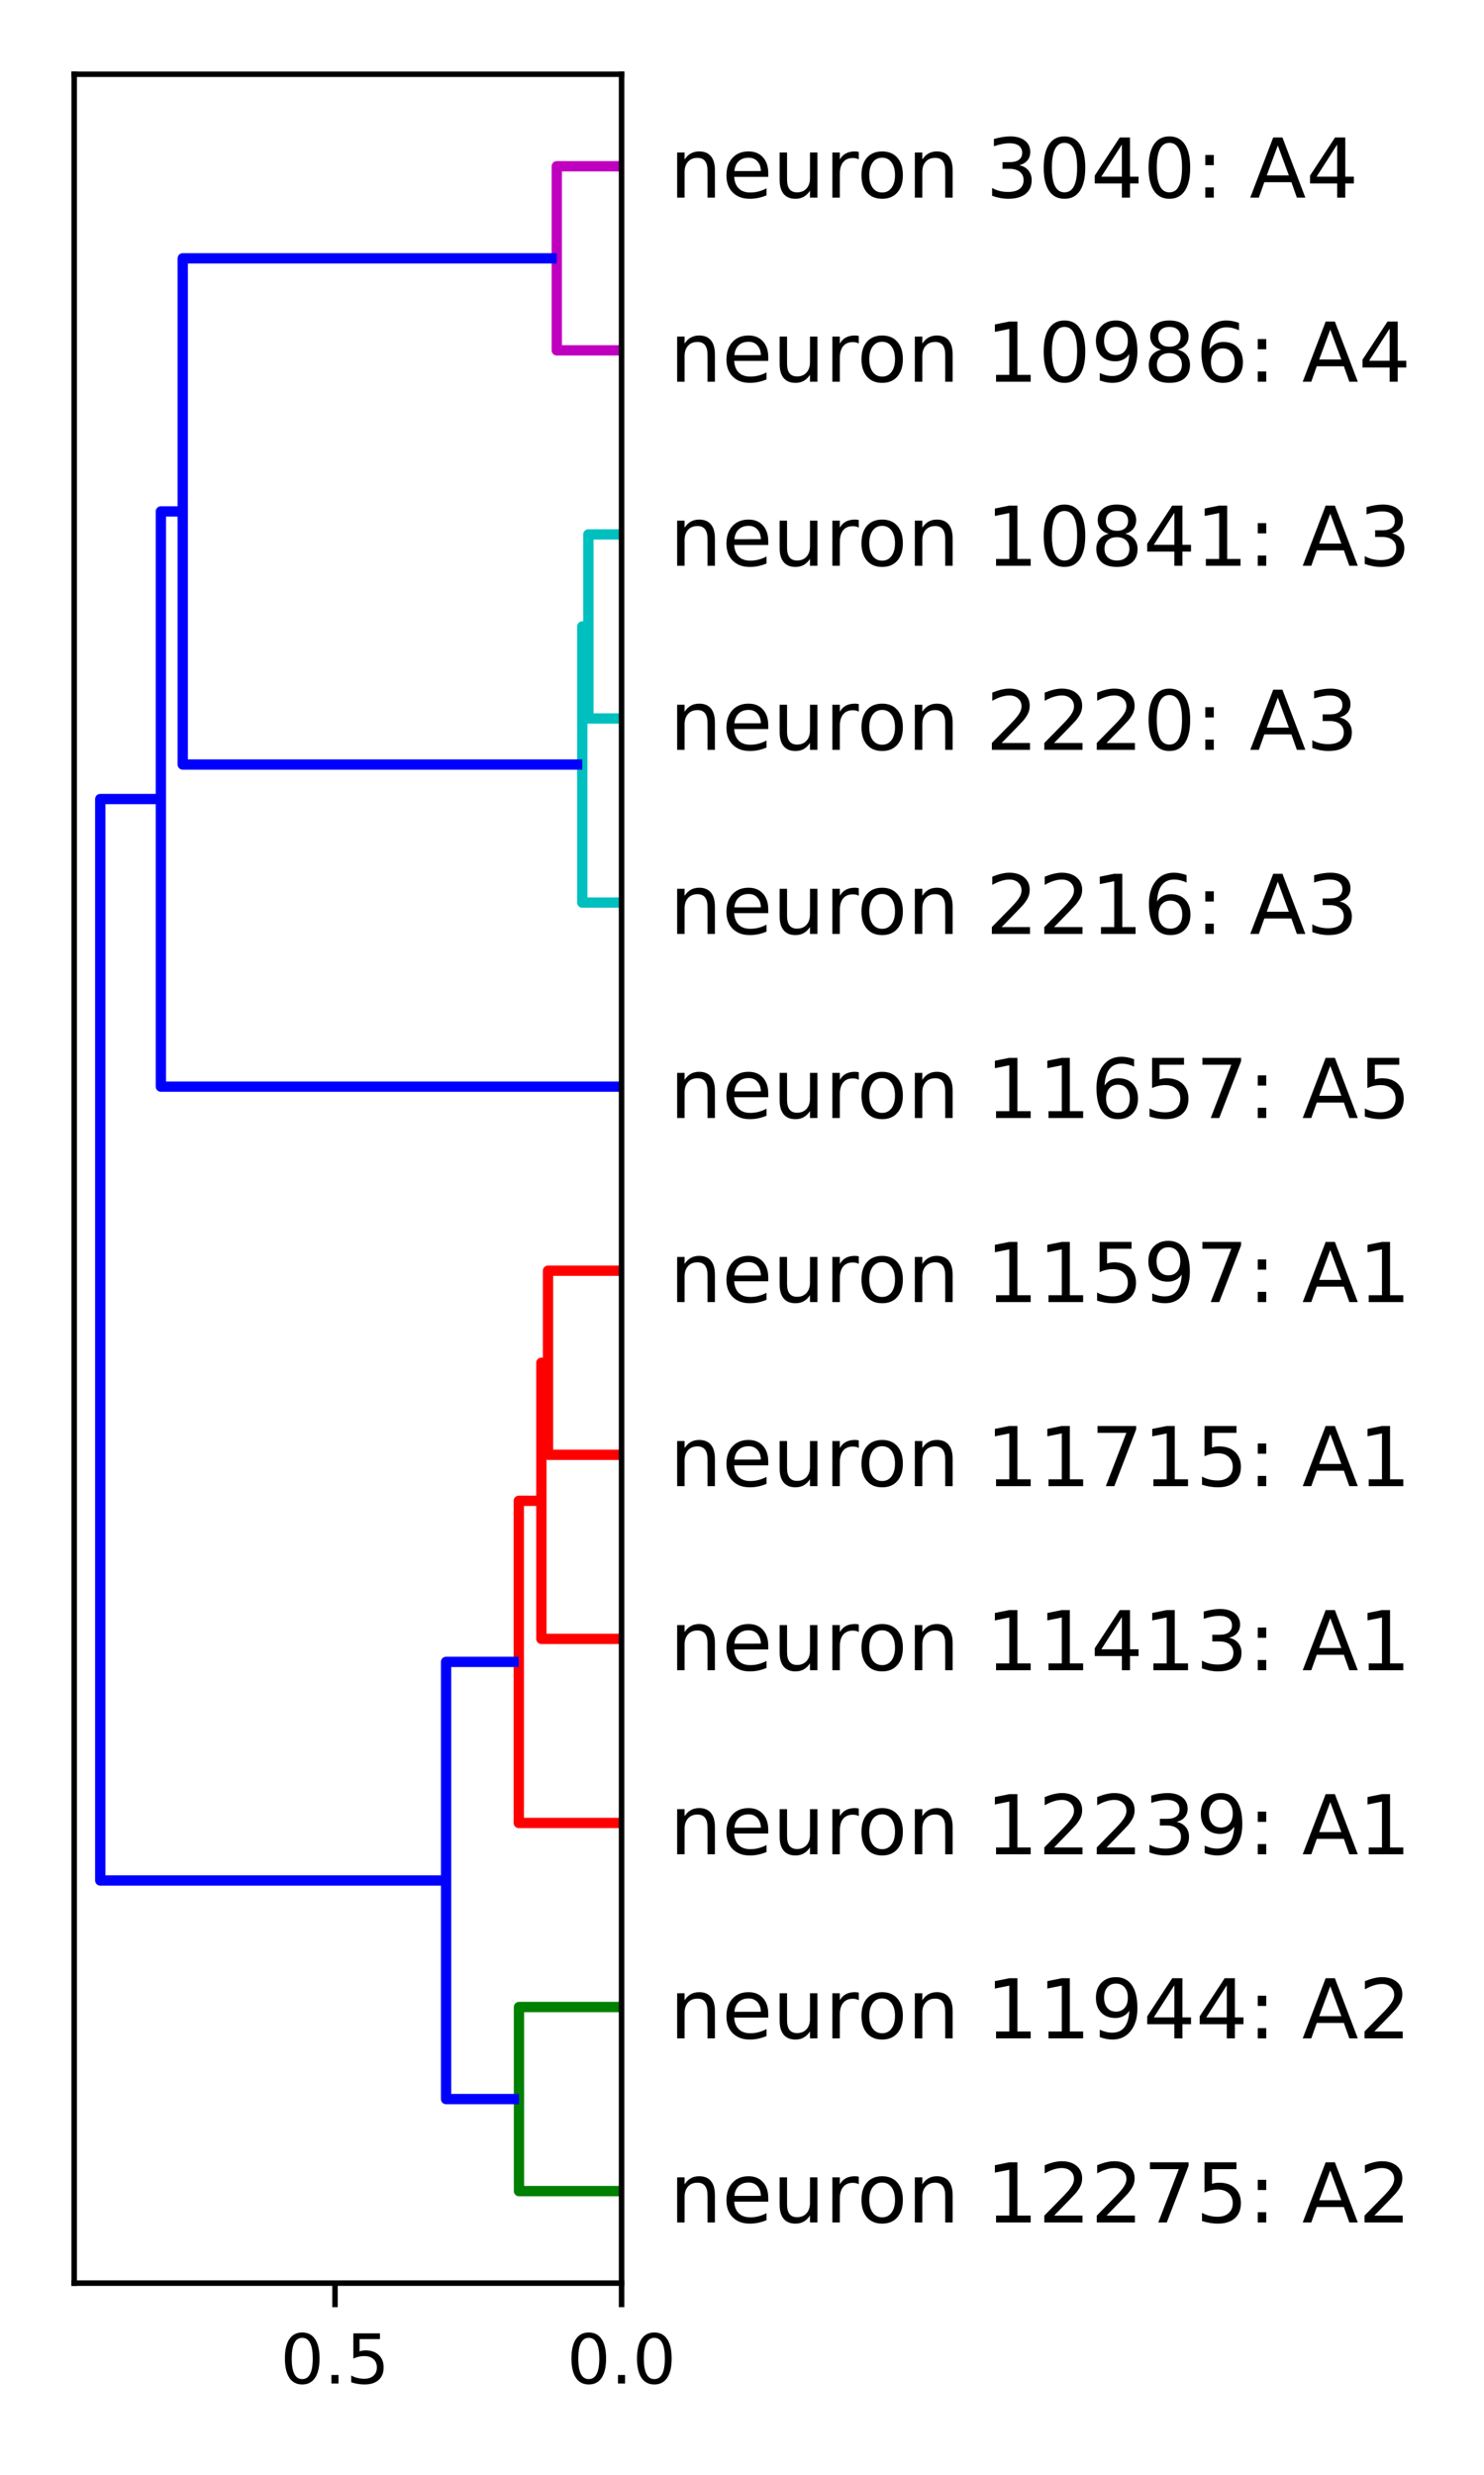 <?xml version="1.0" encoding="utf-8" standalone="no"?>
<!DOCTYPE svg PUBLIC "-//W3C//DTD SVG 1.1//EN"
  "http://www.w3.org/Graphics/SVG/1.1/DTD/svg11.dtd">
<!-- Created with matplotlib (https://matplotlib.org/) -->
<svg height="360pt" version="1.1" viewBox="0 0 216 360" width="216pt" xmlns="http://www.w3.org/2000/svg" xmlns:xlink="http://www.w3.org/1999/xlink">
 <defs>
  <style type="text/css">*{stroke-linecap:butt;stroke-linejoin:round;}</style>
 </defs>
 <g id="figure_1">
  <g id="patch_1">
   <path d="M 0 360 
L 216 360 
L 216 0 
L 0 0 
z
" style="fill:#ffffff;"/>
  </g>
  <g id="axes_1">
   <g id="patch_2">
    <path d="M 10.8 332.12 
L 90.47 332.12 
L 90.47 10.8 
L 10.8 10.8 
z
" style="fill:#ffffff;"/>
   </g>
   <g id="matplotlib.axis_1">
    <g id="xtick_1">
     <g id="line2d_1">
      <defs>
       <path d="M 0 0 
L 0 3.5 
" id="m1f25346d47" style="stroke:#000000;stroke-width:0.8;"/>
      </defs>
      <g>
       <use style="stroke:#000000;stroke-width:0.8;" x="90.47" xlink:href="#m1f25346d47" y="332.12"/>
      </g>
     </g>
     <g id="text_1">
      <!-- 0.0 -->
      <g transform="translate(82.518 346.718)scale(0.1 -0.1)">
       <defs>
        <path d="M 31.781 66.406 
Q 24.172 66.406 20.328 58.906 
Q 16.5 51.422 16.5 36.375 
Q 16.5 21.391 20.328 13.891 
Q 24.172 6.391 31.781 6.391 
Q 39.453 6.391 43.281 13.891 
Q 47.125 21.391 47.125 36.375 
Q 47.125 51.422 43.281 58.906 
Q 39.453 66.406 31.781 66.406 
z
M 31.781 74.219 
Q 44.047 74.219 50.516 64.516 
Q 56.984 54.828 56.984 36.375 
Q 56.984 17.969 50.516 8.266 
Q 44.047 -1.422 31.781 -1.422 
Q 19.531 -1.422 13.062 8.266 
Q 6.594 17.969 6.594 36.375 
Q 6.594 54.828 13.062 64.516 
Q 19.531 74.219 31.781 74.219 
z
" id="DejaVuSans-48"/>
        <path d="M 10.688 12.406 
L 21 12.406 
L 21 0 
L 10.688 0 
z
" id="DejaVuSans-46"/>
       </defs>
       <use xlink:href="#DejaVuSans-48"/>
       <use x="63.623" xlink:href="#DejaVuSans-46"/>
       <use x="95.41" xlink:href="#DejaVuSans-48"/>
      </g>
     </g>
    </g>
    <g id="xtick_2">
     <g id="line2d_2">
      <g>
       <use style="stroke:#000000;stroke-width:0.8;" x="48.761" xlink:href="#m1f25346d47" y="332.12"/>
      </g>
     </g>
     <g id="text_2">
      <!-- 0.5 -->
      <g transform="translate(40.81 346.718)scale(0.1 -0.1)">
       <defs>
        <path d="M 10.797 72.906 
L 49.516 72.906 
L 49.516 64.594 
L 19.828 64.594 
L 19.828 46.734 
Q 21.969 47.469 24.109 47.828 
Q 26.266 48.188 28.422 48.188 
Q 40.625 48.188 47.75 41.5 
Q 54.891 34.812 54.891 23.391 
Q 54.891 11.625 47.562 5.094 
Q 40.234 -1.422 26.906 -1.422 
Q 22.312 -1.422 17.547 -0.641 
Q 12.797 0.141 7.719 1.703 
L 7.719 11.625 
Q 12.109 9.234 16.797 8.062 
Q 21.484 6.891 26.703 6.891 
Q 35.156 6.891 40.078 11.328 
Q 45.016 15.766 45.016 23.391 
Q 45.016 31 40.078 35.438 
Q 35.156 39.891 26.703 39.891 
Q 22.75 39.891 18.812 39.016 
Q 14.891 38.141 10.797 36.281 
z
" id="DejaVuSans-53"/>
       </defs>
       <use xlink:href="#DejaVuSans-48"/>
       <use x="63.623" xlink:href="#DejaVuSans-46"/>
       <use x="95.41" xlink:href="#DejaVuSans-53"/>
      </g>
     </g>
    </g>
   </g>
   <g id="matplotlib.axis_2">
    <g id="ytick_1">
     <g id="text_3">
      <!-- neuron 12275: A2 -->
      <g transform="translate(97.47 323.291)scale(0.12 -0.12)">
       <defs>
        <path d="M 54.891 33.016 
L 54.891 0 
L 45.906 0 
L 45.906 32.719 
Q 45.906 40.484 42.875 44.328 
Q 39.844 48.188 33.797 48.188 
Q 26.516 48.188 22.312 43.547 
Q 18.109 38.922 18.109 30.906 
L 18.109 0 
L 9.078 0 
L 9.078 54.688 
L 18.109 54.688 
L 18.109 46.188 
Q 21.344 51.125 25.703 53.562 
Q 30.078 56 35.797 56 
Q 45.219 56 50.047 50.172 
Q 54.891 44.344 54.891 33.016 
z
" id="DejaVuSans-110"/>
        <path d="M 56.203 29.594 
L 56.203 25.203 
L 14.891 25.203 
Q 15.484 15.922 20.484 11.062 
Q 25.484 6.203 34.422 6.203 
Q 39.594 6.203 44.453 7.469 
Q 49.312 8.734 54.109 11.281 
L 54.109 2.781 
Q 49.266 0.734 44.188 -0.344 
Q 39.109 -1.422 33.891 -1.422 
Q 20.797 -1.422 13.156 6.188 
Q 5.516 13.812 5.516 26.812 
Q 5.516 40.234 12.766 48.109 
Q 20.016 56 32.328 56 
Q 43.359 56 49.781 48.891 
Q 56.203 41.797 56.203 29.594 
z
M 47.219 32.234 
Q 47.125 39.594 43.094 43.984 
Q 39.062 48.391 32.422 48.391 
Q 24.906 48.391 20.391 44.141 
Q 15.875 39.891 15.188 32.172 
z
" id="DejaVuSans-101"/>
        <path d="M 8.5 21.578 
L 8.5 54.688 
L 17.484 54.688 
L 17.484 21.922 
Q 17.484 14.156 20.5 10.266 
Q 23.531 6.391 29.594 6.391 
Q 36.859 6.391 41.078 11.031 
Q 45.312 15.672 45.312 23.688 
L 45.312 54.688 
L 54.297 54.688 
L 54.297 0 
L 45.312 0 
L 45.312 8.406 
Q 42.047 3.422 37.719 1 
Q 33.406 -1.422 27.688 -1.422 
Q 18.266 -1.422 13.375 4.438 
Q 8.5 10.297 8.5 21.578 
z
M 31.109 56 
z
" id="DejaVuSans-117"/>
        <path d="M 41.109 46.297 
Q 39.594 47.172 37.812 47.578 
Q 36.031 48 33.891 48 
Q 26.266 48 22.188 43.047 
Q 18.109 38.094 18.109 28.812 
L 18.109 0 
L 9.078 0 
L 9.078 54.688 
L 18.109 54.688 
L 18.109 46.188 
Q 20.953 51.172 25.484 53.578 
Q 30.031 56 36.531 56 
Q 37.453 56 38.578 55.875 
Q 39.703 55.766 41.062 55.516 
z
" id="DejaVuSans-114"/>
        <path d="M 30.609 48.391 
Q 23.391 48.391 19.188 42.75 
Q 14.984 37.109 14.984 27.297 
Q 14.984 17.484 19.156 11.844 
Q 23.344 6.203 30.609 6.203 
Q 37.797 6.203 41.984 11.859 
Q 46.188 17.531 46.188 27.297 
Q 46.188 37.016 41.984 42.703 
Q 37.797 48.391 30.609 48.391 
z
M 30.609 56 
Q 42.328 56 49.016 48.375 
Q 55.719 40.766 55.719 27.297 
Q 55.719 13.875 49.016 6.219 
Q 42.328 -1.422 30.609 -1.422 
Q 18.844 -1.422 12.172 6.219 
Q 5.516 13.875 5.516 27.297 
Q 5.516 40.766 12.172 48.375 
Q 18.844 56 30.609 56 
z
" id="DejaVuSans-111"/>
        <path id="DejaVuSans-32"/>
        <path d="M 12.406 8.297 
L 28.516 8.297 
L 28.516 63.922 
L 10.984 60.406 
L 10.984 69.391 
L 28.422 72.906 
L 38.281 72.906 
L 38.281 8.297 
L 54.391 8.297 
L 54.391 0 
L 12.406 0 
z
" id="DejaVuSans-49"/>
        <path d="M 19.188 8.297 
L 53.609 8.297 
L 53.609 0 
L 7.328 0 
L 7.328 8.297 
Q 12.938 14.109 22.625 23.891 
Q 32.328 33.688 34.812 36.531 
Q 39.547 41.844 41.422 45.531 
Q 43.312 49.219 43.312 52.781 
Q 43.312 58.594 39.234 62.25 
Q 35.156 65.922 28.609 65.922 
Q 23.969 65.922 18.812 64.312 
Q 13.672 62.703 7.812 59.422 
L 7.812 69.391 
Q 13.766 71.781 18.938 73 
Q 24.125 74.219 28.422 74.219 
Q 39.75 74.219 46.484 68.547 
Q 53.219 62.891 53.219 53.422 
Q 53.219 48.922 51.531 44.891 
Q 49.859 40.875 45.406 35.406 
Q 44.188 33.984 37.641 27.219 
Q 31.109 20.453 19.188 8.297 
z
" id="DejaVuSans-50"/>
        <path d="M 8.203 72.906 
L 55.078 72.906 
L 55.078 68.703 
L 28.609 0 
L 18.312 0 
L 43.219 64.594 
L 8.203 64.594 
z
" id="DejaVuSans-55"/>
        <path d="M 11.719 12.406 
L 22.016 12.406 
L 22.016 0 
L 11.719 0 
z
M 11.719 51.703 
L 22.016 51.703 
L 22.016 39.312 
L 11.719 39.312 
z
" id="DejaVuSans-58"/>
        <path d="M 34.188 63.188 
L 20.797 26.906 
L 47.609 26.906 
z
M 28.609 72.906 
L 39.797 72.906 
L 67.578 0 
L 57.328 0 
L 50.688 18.703 
L 17.828 18.703 
L 11.188 0 
L 0.781 0 
z
" id="DejaVuSans-65"/>
       </defs>
       <use xlink:href="#DejaVuSans-110"/>
       <use x="63.379" xlink:href="#DejaVuSans-101"/>
       <use x="124.902" xlink:href="#DejaVuSans-117"/>
       <use x="188.281" xlink:href="#DejaVuSans-114"/>
       <use x="227.145" xlink:href="#DejaVuSans-111"/>
       <use x="288.326" xlink:href="#DejaVuSans-110"/>
       <use x="351.705" xlink:href="#DejaVuSans-32"/>
       <use x="383.492" xlink:href="#DejaVuSans-49"/>
       <use x="447.115" xlink:href="#DejaVuSans-50"/>
       <use x="510.738" xlink:href="#DejaVuSans-50"/>
       <use x="574.361" xlink:href="#DejaVuSans-55"/>
       <use x="637.984" xlink:href="#DejaVuSans-53"/>
       <use x="701.607" xlink:href="#DejaVuSans-58"/>
       <use x="735.299" xlink:href="#DejaVuSans-32"/>
       <use x="767.086" xlink:href="#DejaVuSans-65"/>
       <use x="835.494" xlink:href="#DejaVuSans-50"/>
      </g>
     </g>
    </g>
    <g id="ytick_2">
     <g id="text_4">
      <!-- neuron 11944: A2 -->
      <g transform="translate(97.47 296.514)scale(0.12 -0.12)">
       <defs>
        <path d="M 10.984 1.516 
L 10.984 10.5 
Q 14.703 8.734 18.5 7.812 
Q 22.312 6.891 25.984 6.891 
Q 35.75 6.891 40.891 13.453 
Q 46.047 20.016 46.781 33.406 
Q 43.953 29.203 39.594 26.953 
Q 35.25 24.703 29.984 24.703 
Q 19.047 24.703 12.672 31.312 
Q 6.297 37.938 6.297 49.422 
Q 6.297 60.641 12.938 67.422 
Q 19.578 74.219 30.609 74.219 
Q 43.266 74.219 49.922 64.516 
Q 56.594 54.828 56.594 36.375 
Q 56.594 19.141 48.406 8.859 
Q 40.234 -1.422 26.422 -1.422 
Q 22.703 -1.422 18.891 -0.688 
Q 15.094 0.047 10.984 1.516 
z
M 30.609 32.422 
Q 37.25 32.422 41.125 36.953 
Q 45.016 41.5 45.016 49.422 
Q 45.016 57.281 41.125 61.844 
Q 37.25 66.406 30.609 66.406 
Q 23.969 66.406 20.094 61.844 
Q 16.219 57.281 16.219 49.422 
Q 16.219 41.5 20.094 36.953 
Q 23.969 32.422 30.609 32.422 
z
" id="DejaVuSans-57"/>
        <path d="M 37.797 64.312 
L 12.891 25.391 
L 37.797 25.391 
z
M 35.203 72.906 
L 47.609 72.906 
L 47.609 25.391 
L 58.016 25.391 
L 58.016 17.188 
L 47.609 17.188 
L 47.609 0 
L 37.797 0 
L 37.797 17.188 
L 4.891 17.188 
L 4.891 26.703 
z
" id="DejaVuSans-52"/>
       </defs>
       <use xlink:href="#DejaVuSans-110"/>
       <use x="63.379" xlink:href="#DejaVuSans-101"/>
       <use x="124.902" xlink:href="#DejaVuSans-117"/>
       <use x="188.281" xlink:href="#DejaVuSans-114"/>
       <use x="227.145" xlink:href="#DejaVuSans-111"/>
       <use x="288.326" xlink:href="#DejaVuSans-110"/>
       <use x="351.705" xlink:href="#DejaVuSans-32"/>
       <use x="383.492" xlink:href="#DejaVuSans-49"/>
       <use x="447.115" xlink:href="#DejaVuSans-49"/>
       <use x="510.738" xlink:href="#DejaVuSans-57"/>
       <use x="574.361" xlink:href="#DejaVuSans-52"/>
       <use x="637.984" xlink:href="#DejaVuSans-52"/>
       <use x="701.607" xlink:href="#DejaVuSans-58"/>
       <use x="735.299" xlink:href="#DejaVuSans-32"/>
       <use x="767.086" xlink:href="#DejaVuSans-65"/>
       <use x="835.494" xlink:href="#DejaVuSans-50"/>
      </g>
     </g>
    </g>
    <g id="ytick_3">
     <g id="text_5">
      <!-- neuron 12239: A1 -->
      <g transform="translate(97.47 269.737)scale(0.12 -0.12)">
       <defs>
        <path d="M 40.578 39.312 
Q 47.656 37.797 51.625 33 
Q 55.609 28.219 55.609 21.188 
Q 55.609 10.406 48.188 4.484 
Q 40.766 -1.422 27.094 -1.422 
Q 22.516 -1.422 17.656 -0.516 
Q 12.797 0.391 7.625 2.203 
L 7.625 11.719 
Q 11.719 9.328 16.594 8.109 
Q 21.484 6.891 26.812 6.891 
Q 36.078 6.891 40.938 10.547 
Q 45.797 14.203 45.797 21.188 
Q 45.797 27.641 41.281 31.266 
Q 36.766 34.906 28.719 34.906 
L 20.219 34.906 
L 20.219 43.016 
L 29.109 43.016 
Q 36.375 43.016 40.234 45.922 
Q 44.094 48.828 44.094 54.297 
Q 44.094 59.906 40.109 62.906 
Q 36.141 65.922 28.719 65.922 
Q 24.656 65.922 20.016 65.031 
Q 15.375 64.156 9.812 62.312 
L 9.812 71.094 
Q 15.438 72.656 20.344 73.438 
Q 25.25 74.219 29.594 74.219 
Q 40.828 74.219 47.359 69.109 
Q 53.906 64.016 53.906 55.328 
Q 53.906 49.266 50.438 45.094 
Q 46.969 40.922 40.578 39.312 
z
" id="DejaVuSans-51"/>
       </defs>
       <use xlink:href="#DejaVuSans-110"/>
       <use x="63.379" xlink:href="#DejaVuSans-101"/>
       <use x="124.902" xlink:href="#DejaVuSans-117"/>
       <use x="188.281" xlink:href="#DejaVuSans-114"/>
       <use x="227.145" xlink:href="#DejaVuSans-111"/>
       <use x="288.326" xlink:href="#DejaVuSans-110"/>
       <use x="351.705" xlink:href="#DejaVuSans-32"/>
       <use x="383.492" xlink:href="#DejaVuSans-49"/>
       <use x="447.115" xlink:href="#DejaVuSans-50"/>
       <use x="510.738" xlink:href="#DejaVuSans-50"/>
       <use x="574.361" xlink:href="#DejaVuSans-51"/>
       <use x="637.984" xlink:href="#DejaVuSans-57"/>
       <use x="701.607" xlink:href="#DejaVuSans-58"/>
       <use x="735.299" xlink:href="#DejaVuSans-32"/>
       <use x="767.086" xlink:href="#DejaVuSans-65"/>
       <use x="835.494" xlink:href="#DejaVuSans-49"/>
      </g>
     </g>
    </g>
    <g id="ytick_4">
     <g id="text_6">
      <!-- neuron 11413: A1 -->
      <g transform="translate(97.47 242.961)scale(0.12 -0.12)">
       <use xlink:href="#DejaVuSans-110"/>
       <use x="63.379" xlink:href="#DejaVuSans-101"/>
       <use x="124.902" xlink:href="#DejaVuSans-117"/>
       <use x="188.281" xlink:href="#DejaVuSans-114"/>
       <use x="227.145" xlink:href="#DejaVuSans-111"/>
       <use x="288.326" xlink:href="#DejaVuSans-110"/>
       <use x="351.705" xlink:href="#DejaVuSans-32"/>
       <use x="383.492" xlink:href="#DejaVuSans-49"/>
       <use x="447.115" xlink:href="#DejaVuSans-49"/>
       <use x="510.738" xlink:href="#DejaVuSans-52"/>
       <use x="574.361" xlink:href="#DejaVuSans-49"/>
       <use x="637.984" xlink:href="#DejaVuSans-51"/>
       <use x="701.607" xlink:href="#DejaVuSans-58"/>
       <use x="735.299" xlink:href="#DejaVuSans-32"/>
       <use x="767.086" xlink:href="#DejaVuSans-65"/>
       <use x="835.494" xlink:href="#DejaVuSans-49"/>
      </g>
     </g>
    </g>
    <g id="ytick_5">
     <g id="text_7">
      <!-- neuron 11715: A1 -->
      <g transform="translate(97.47 216.184)scale(0.12 -0.12)">
       <use xlink:href="#DejaVuSans-110"/>
       <use x="63.379" xlink:href="#DejaVuSans-101"/>
       <use x="124.902" xlink:href="#DejaVuSans-117"/>
       <use x="188.281" xlink:href="#DejaVuSans-114"/>
       <use x="227.145" xlink:href="#DejaVuSans-111"/>
       <use x="288.326" xlink:href="#DejaVuSans-110"/>
       <use x="351.705" xlink:href="#DejaVuSans-32"/>
       <use x="383.492" xlink:href="#DejaVuSans-49"/>
       <use x="447.115" xlink:href="#DejaVuSans-49"/>
       <use x="510.738" xlink:href="#DejaVuSans-55"/>
       <use x="574.361" xlink:href="#DejaVuSans-49"/>
       <use x="637.984" xlink:href="#DejaVuSans-53"/>
       <use x="701.607" xlink:href="#DejaVuSans-58"/>
       <use x="735.299" xlink:href="#DejaVuSans-32"/>
       <use x="767.086" xlink:href="#DejaVuSans-65"/>
       <use x="835.494" xlink:href="#DejaVuSans-49"/>
      </g>
     </g>
    </g>
    <g id="ytick_6">
     <g id="text_8">
      <!-- neuron 11597: A1 -->
      <g transform="translate(97.47 189.407)scale(0.12 -0.12)">
       <use xlink:href="#DejaVuSans-110"/>
       <use x="63.379" xlink:href="#DejaVuSans-101"/>
       <use x="124.902" xlink:href="#DejaVuSans-117"/>
       <use x="188.281" xlink:href="#DejaVuSans-114"/>
       <use x="227.145" xlink:href="#DejaVuSans-111"/>
       <use x="288.326" xlink:href="#DejaVuSans-110"/>
       <use x="351.705" xlink:href="#DejaVuSans-32"/>
       <use x="383.492" xlink:href="#DejaVuSans-49"/>
       <use x="447.115" xlink:href="#DejaVuSans-49"/>
       <use x="510.738" xlink:href="#DejaVuSans-53"/>
       <use x="574.361" xlink:href="#DejaVuSans-57"/>
       <use x="637.984" xlink:href="#DejaVuSans-55"/>
       <use x="701.607" xlink:href="#DejaVuSans-58"/>
       <use x="735.299" xlink:href="#DejaVuSans-32"/>
       <use x="767.086" xlink:href="#DejaVuSans-65"/>
       <use x="835.494" xlink:href="#DejaVuSans-49"/>
      </g>
     </g>
    </g>
    <g id="ytick_7">
     <g id="text_9">
      <!-- neuron 11657: A5 -->
      <g transform="translate(97.47 162.631)scale(0.12 -0.12)">
       <defs>
        <path d="M 33.016 40.375 
Q 26.375 40.375 22.484 35.828 
Q 18.609 31.297 18.609 23.391 
Q 18.609 15.531 22.484 10.953 
Q 26.375 6.391 33.016 6.391 
Q 39.656 6.391 43.531 10.953 
Q 47.406 15.531 47.406 23.391 
Q 47.406 31.297 43.531 35.828 
Q 39.656 40.375 33.016 40.375 
z
M 52.594 71.297 
L 52.594 62.312 
Q 48.875 64.062 45.094 64.984 
Q 41.312 65.922 37.594 65.922 
Q 27.828 65.922 22.672 59.328 
Q 17.531 52.734 16.797 39.406 
Q 19.672 43.656 24.016 45.922 
Q 28.375 48.188 33.594 48.188 
Q 44.578 48.188 50.953 41.516 
Q 57.328 34.859 57.328 23.391 
Q 57.328 12.156 50.688 5.359 
Q 44.047 -1.422 33.016 -1.422 
Q 20.359 -1.422 13.672 8.266 
Q 6.984 17.969 6.984 36.375 
Q 6.984 53.656 15.188 63.938 
Q 23.391 74.219 37.203 74.219 
Q 40.922 74.219 44.703 73.484 
Q 48.484 72.75 52.594 71.297 
z
" id="DejaVuSans-54"/>
       </defs>
       <use xlink:href="#DejaVuSans-110"/>
       <use x="63.379" xlink:href="#DejaVuSans-101"/>
       <use x="124.902" xlink:href="#DejaVuSans-117"/>
       <use x="188.281" xlink:href="#DejaVuSans-114"/>
       <use x="227.145" xlink:href="#DejaVuSans-111"/>
       <use x="288.326" xlink:href="#DejaVuSans-110"/>
       <use x="351.705" xlink:href="#DejaVuSans-32"/>
       <use x="383.492" xlink:href="#DejaVuSans-49"/>
       <use x="447.115" xlink:href="#DejaVuSans-49"/>
       <use x="510.738" xlink:href="#DejaVuSans-54"/>
       <use x="574.361" xlink:href="#DejaVuSans-53"/>
       <use x="637.984" xlink:href="#DejaVuSans-55"/>
       <use x="701.607" xlink:href="#DejaVuSans-58"/>
       <use x="735.299" xlink:href="#DejaVuSans-32"/>
       <use x="767.086" xlink:href="#DejaVuSans-65"/>
       <use x="835.494" xlink:href="#DejaVuSans-53"/>
      </g>
     </g>
    </g>
    <g id="ytick_8">
     <g id="text_10">
      <!-- neuron 2216: A3 -->
      <g transform="translate(97.47 135.854)scale(0.12 -0.12)">
       <use xlink:href="#DejaVuSans-110"/>
       <use x="63.379" xlink:href="#DejaVuSans-101"/>
       <use x="124.902" xlink:href="#DejaVuSans-117"/>
       <use x="188.281" xlink:href="#DejaVuSans-114"/>
       <use x="227.145" xlink:href="#DejaVuSans-111"/>
       <use x="288.326" xlink:href="#DejaVuSans-110"/>
       <use x="351.705" xlink:href="#DejaVuSans-32"/>
       <use x="383.492" xlink:href="#DejaVuSans-50"/>
       <use x="447.115" xlink:href="#DejaVuSans-50"/>
       <use x="510.738" xlink:href="#DejaVuSans-49"/>
       <use x="574.361" xlink:href="#DejaVuSans-54"/>
       <use x="637.984" xlink:href="#DejaVuSans-58"/>
       <use x="671.676" xlink:href="#DejaVuSans-32"/>
       <use x="703.463" xlink:href="#DejaVuSans-65"/>
       <use x="771.871" xlink:href="#DejaVuSans-51"/>
      </g>
     </g>
    </g>
    <g id="ytick_9">
     <g id="text_11">
      <!-- neuron 2220: A3 -->
      <g transform="translate(97.47 109.077)scale(0.12 -0.12)">
       <use xlink:href="#DejaVuSans-110"/>
       <use x="63.379" xlink:href="#DejaVuSans-101"/>
       <use x="124.902" xlink:href="#DejaVuSans-117"/>
       <use x="188.281" xlink:href="#DejaVuSans-114"/>
       <use x="227.145" xlink:href="#DejaVuSans-111"/>
       <use x="288.326" xlink:href="#DejaVuSans-110"/>
       <use x="351.705" xlink:href="#DejaVuSans-32"/>
       <use x="383.492" xlink:href="#DejaVuSans-50"/>
       <use x="447.115" xlink:href="#DejaVuSans-50"/>
       <use x="510.738" xlink:href="#DejaVuSans-50"/>
       <use x="574.361" xlink:href="#DejaVuSans-48"/>
       <use x="637.984" xlink:href="#DejaVuSans-58"/>
       <use x="671.676" xlink:href="#DejaVuSans-32"/>
       <use x="703.463" xlink:href="#DejaVuSans-65"/>
       <use x="771.871" xlink:href="#DejaVuSans-51"/>
      </g>
     </g>
    </g>
    <g id="ytick_10">
     <g id="text_12">
      <!-- neuron 10841: A3 -->
      <g transform="translate(97.47 82.301)scale(0.12 -0.12)">
       <defs>
        <path d="M 31.781 34.625 
Q 24.75 34.625 20.719 30.859 
Q 16.703 27.094 16.703 20.516 
Q 16.703 13.922 20.719 10.156 
Q 24.75 6.391 31.781 6.391 
Q 38.812 6.391 42.859 10.172 
Q 46.922 13.969 46.922 20.516 
Q 46.922 27.094 42.891 30.859 
Q 38.875 34.625 31.781 34.625 
z
M 21.922 38.812 
Q 15.578 40.375 12.031 44.719 
Q 8.5 49.078 8.5 55.328 
Q 8.5 64.062 14.719 69.141 
Q 20.953 74.219 31.781 74.219 
Q 42.672 74.219 48.875 69.141 
Q 55.078 64.062 55.078 55.328 
Q 55.078 49.078 51.531 44.719 
Q 48 40.375 41.703 38.812 
Q 48.828 37.156 52.797 32.312 
Q 56.781 27.484 56.781 20.516 
Q 56.781 9.906 50.312 4.234 
Q 43.844 -1.422 31.781 -1.422 
Q 19.734 -1.422 13.25 4.234 
Q 6.781 9.906 6.781 20.516 
Q 6.781 27.484 10.781 32.312 
Q 14.797 37.156 21.922 38.812 
z
M 18.312 54.391 
Q 18.312 48.734 21.844 45.562 
Q 25.391 42.391 31.781 42.391 
Q 38.141 42.391 41.719 45.562 
Q 45.312 48.734 45.312 54.391 
Q 45.312 60.062 41.719 63.234 
Q 38.141 66.406 31.781 66.406 
Q 25.391 66.406 21.844 63.234 
Q 18.312 60.062 18.312 54.391 
z
" id="DejaVuSans-56"/>
       </defs>
       <use xlink:href="#DejaVuSans-110"/>
       <use x="63.379" xlink:href="#DejaVuSans-101"/>
       <use x="124.902" xlink:href="#DejaVuSans-117"/>
       <use x="188.281" xlink:href="#DejaVuSans-114"/>
       <use x="227.145" xlink:href="#DejaVuSans-111"/>
       <use x="288.326" xlink:href="#DejaVuSans-110"/>
       <use x="351.705" xlink:href="#DejaVuSans-32"/>
       <use x="383.492" xlink:href="#DejaVuSans-49"/>
       <use x="447.115" xlink:href="#DejaVuSans-48"/>
       <use x="510.738" xlink:href="#DejaVuSans-56"/>
       <use x="574.361" xlink:href="#DejaVuSans-52"/>
       <use x="637.984" xlink:href="#DejaVuSans-49"/>
       <use x="701.607" xlink:href="#DejaVuSans-58"/>
       <use x="735.299" xlink:href="#DejaVuSans-32"/>
       <use x="767.086" xlink:href="#DejaVuSans-65"/>
       <use x="835.494" xlink:href="#DejaVuSans-51"/>
      </g>
     </g>
    </g>
    <g id="ytick_11">
     <g id="text_13">
      <!-- neuron 10986: A4 -->
      <g transform="translate(97.47 55.524)scale(0.12 -0.12)">
       <use xlink:href="#DejaVuSans-110"/>
       <use x="63.379" xlink:href="#DejaVuSans-101"/>
       <use x="124.902" xlink:href="#DejaVuSans-117"/>
       <use x="188.281" xlink:href="#DejaVuSans-114"/>
       <use x="227.145" xlink:href="#DejaVuSans-111"/>
       <use x="288.326" xlink:href="#DejaVuSans-110"/>
       <use x="351.705" xlink:href="#DejaVuSans-32"/>
       <use x="383.492" xlink:href="#DejaVuSans-49"/>
       <use x="447.115" xlink:href="#DejaVuSans-48"/>
       <use x="510.738" xlink:href="#DejaVuSans-57"/>
       <use x="574.361" xlink:href="#DejaVuSans-56"/>
       <use x="637.984" xlink:href="#DejaVuSans-54"/>
       <use x="701.607" xlink:href="#DejaVuSans-58"/>
       <use x="735.299" xlink:href="#DejaVuSans-32"/>
       <use x="767.086" xlink:href="#DejaVuSans-65"/>
       <use x="835.494" xlink:href="#DejaVuSans-52"/>
      </g>
     </g>
    </g>
    <g id="ytick_12">
     <g id="text_14">
      <!-- neuron 3040: A4 -->
      <g transform="translate(97.47 28.747)scale(0.12 -0.12)">
       <use xlink:href="#DejaVuSans-110"/>
       <use x="63.379" xlink:href="#DejaVuSans-101"/>
       <use x="124.902" xlink:href="#DejaVuSans-117"/>
       <use x="188.281" xlink:href="#DejaVuSans-114"/>
       <use x="227.145" xlink:href="#DejaVuSans-111"/>
       <use x="288.326" xlink:href="#DejaVuSans-110"/>
       <use x="351.705" xlink:href="#DejaVuSans-32"/>
       <use x="383.492" xlink:href="#DejaVuSans-51"/>
       <use x="447.115" xlink:href="#DejaVuSans-48"/>
       <use x="510.738" xlink:href="#DejaVuSans-52"/>
       <use x="574.361" xlink:href="#DejaVuSans-48"/>
       <use x="637.984" xlink:href="#DejaVuSans-58"/>
       <use x="671.676" xlink:href="#DejaVuSans-32"/>
       <use x="703.463" xlink:href="#DejaVuSans-65"/>
       <use x="771.871" xlink:href="#DejaVuSans-52"/>
      </g>
     </g>
    </g>
   </g>
   <g id="LineCollection_1">
    <path clip-path="url(#pa7504149c6)" d="M 90.47 318.732 
L 75.539 318.732 
L 75.539 291.955 
L 90.47 291.955 
" style="fill:none;stroke:#008000;stroke-width:1.5;"/>
   </g>
   <g id="LineCollection_2">
    <path clip-path="url(#pa7504149c6)" d="M 90.47 211.625 
L 79.762 211.625 
L 79.762 184.848 
L 90.47 184.848 
" style="fill:none;stroke:#ff0000;stroke-width:1.5;"/>
    <path clip-path="url(#pa7504149c6)" d="M 90.47 238.402 
L 78.8 238.402 
L 78.8 198.237 
L 79.762 198.237 
" style="fill:none;stroke:#ff0000;stroke-width:1.5;"/>
    <path clip-path="url(#pa7504149c6)" d="M 90.47 265.178 
L 75.514 265.178 
L 75.514 218.319 
L 78.8 218.319 
" style="fill:none;stroke:#ff0000;stroke-width:1.5;"/>
   </g>
   <g id="LineCollection_3">
    <path clip-path="url(#pa7504149c6)" d="M 90.47 104.518 
L 85.638 104.518 
L 85.638 77.742 
L 90.47 77.742 
" style="fill:none;stroke:#00bfbf;stroke-width:1.5;"/>
    <path clip-path="url(#pa7504149c6)" d="M 90.47 131.295 
L 84.751 131.295 
L 84.751 91.13 
L 85.638 91.13 
" style="fill:none;stroke:#00bfbf;stroke-width:1.5;"/>
   </g>
   <g id="LineCollection_4">
    <path clip-path="url(#pa7504149c6)" d="M 90.47 50.965 
L 81.041 50.965 
L 81.041 24.188 
L 90.47 24.188 
" style="fill:none;stroke:#bf00bf;stroke-width:1.5;"/>
   </g>
   <g id="LineCollection_5">
    <path clip-path="url(#pa7504149c6)" d="M 75.539 305.343 
L 64.929 305.343 
L 64.929 241.749 
L 75.514 241.749 
" style="fill:none;stroke:#0000ff;stroke-width:1.5;"/>
    <path clip-path="url(#pa7504149c6)" d="M 84.751 111.213 
L 26.599 111.213 
L 26.599 37.577 
L 81.041 37.577 
" style="fill:none;stroke:#0000ff;stroke-width:1.5;"/>
    <path clip-path="url(#pa7504149c6)" d="M 90.47 158.072 
L 23.417 158.072 
L 23.417 74.395 
L 26.599 74.395 
" style="fill:none;stroke:#0000ff;stroke-width:1.5;"/>
    <path clip-path="url(#pa7504149c6)" d="M 64.929 273.546 
L 14.594 273.546 
L 14.594 116.233 
L 23.417 116.233 
" style="fill:none;stroke:#0000ff;stroke-width:1.5;"/>
   </g>
   <g id="patch_3">
    <path d="M 10.8 332.12 
L 10.8 10.8 
" style="fill:none;stroke:#000000;stroke-linecap:square;stroke-linejoin:miter;stroke-width:0.8;"/>
   </g>
   <g id="patch_4">
    <path d="M 90.47 332.12 
L 90.47 10.8 
" style="fill:none;stroke:#000000;stroke-linecap:square;stroke-linejoin:miter;stroke-width:0.8;"/>
   </g>
   <g id="patch_5">
    <path d="M 10.8 332.12 
L 90.47 332.12 
" style="fill:none;stroke:#000000;stroke-linecap:square;stroke-linejoin:miter;stroke-width:0.8;"/>
   </g>
   <g id="patch_6">
    <path d="M 10.8 10.8 
L 90.47 10.8 
" style="fill:none;stroke:#000000;stroke-linecap:square;stroke-linejoin:miter;stroke-width:0.8;"/>
   </g>
  </g>
 </g>
 <defs>
  <clipPath id="pa7504149c6">
   <rect height="321.32" width="79.67" x="10.8" y="10.8"/>
  </clipPath>
 </defs>
</svg>
